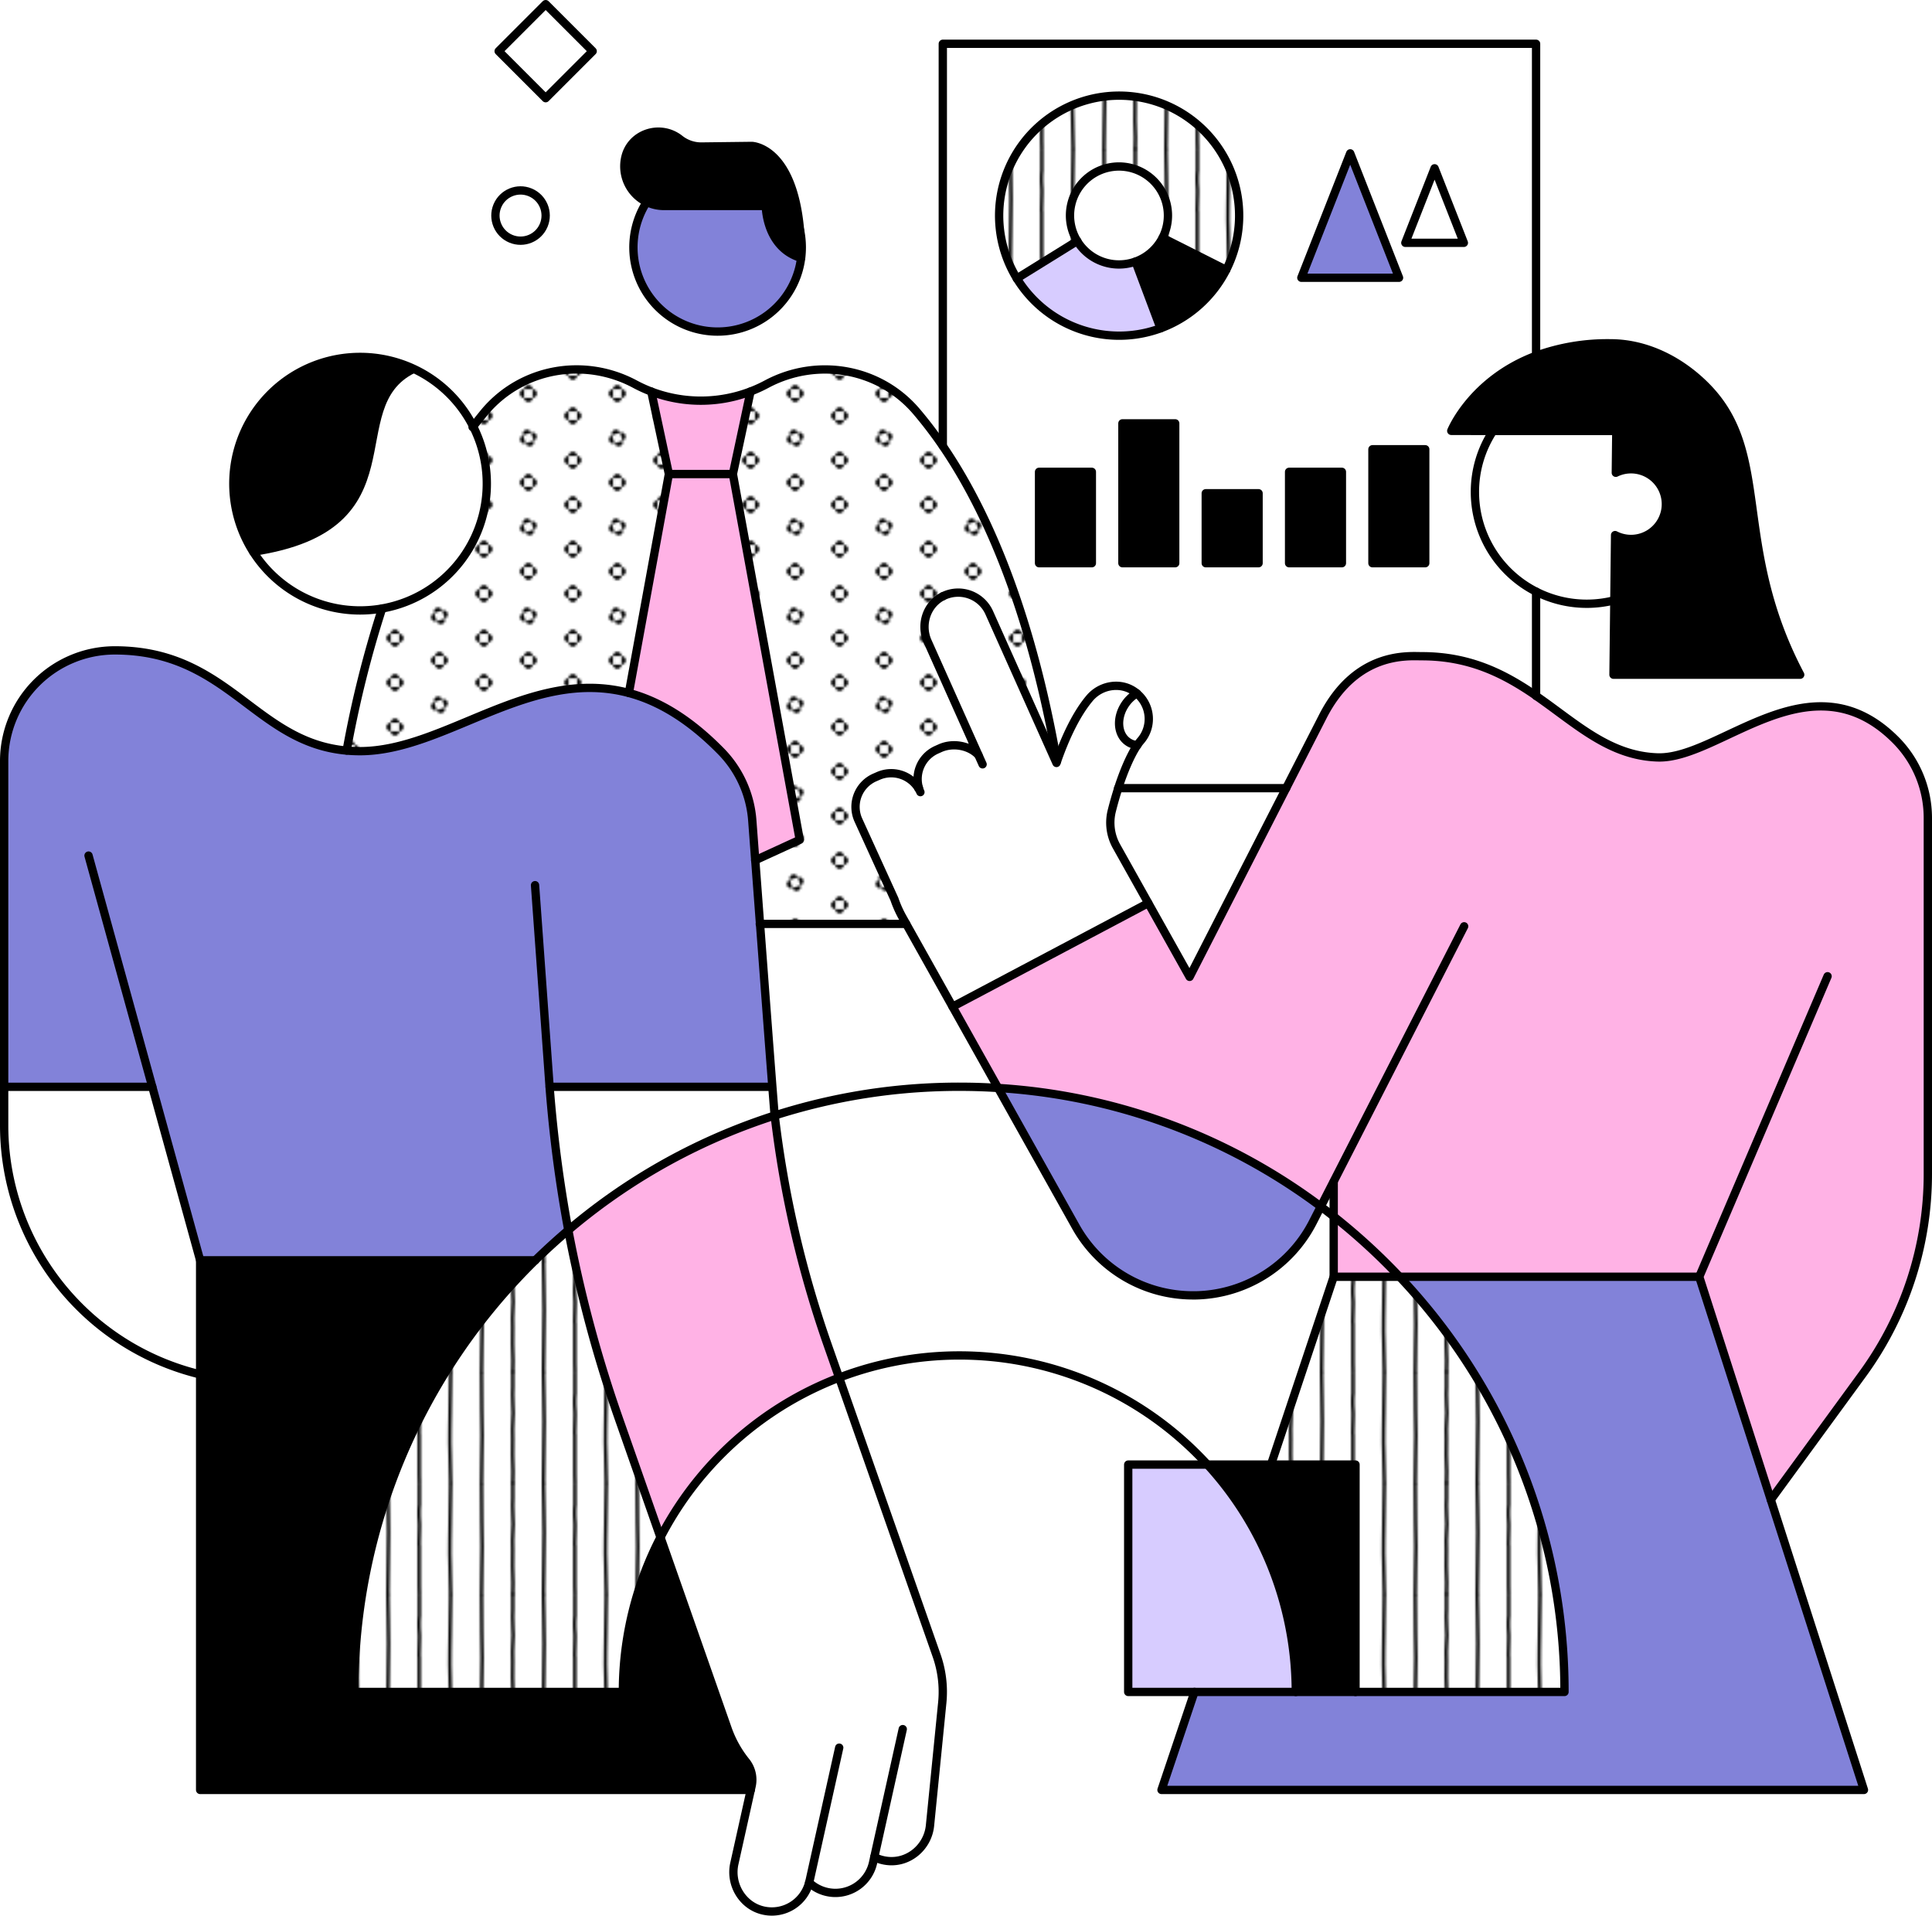 <svg xmlns="http://www.w3.org/2000/svg" xmlns:xlink="http://www.w3.org/1999/xlink" viewBox="0 0 929.89 921.91"><defs><style>.cls-1,.cls-2,.cls-9{fill:none;}.cls-2,.cls-9{stroke:#000;stroke-linecap:round;stroke-linejoin:round;}.cls-2{stroke-width:1.5px;}.cls-3{fill:#ffb2e5;}.cls-4{fill:#8282d9;}.cls-5{fill:#fff;}.cls-6{fill:url(#New_Pattern);}.cls-7{fill:#d7ccff;}.cls-8{fill:url(#New_Pattern_2);}.cls-9{stroke-width:4px;}</style><pattern id="New_Pattern" data-name="New Pattern" width="70" height="50" patternTransform="translate(-77.35 -35.26) scale(1.07)" patternUnits="userSpaceOnUse" viewBox="0 0 70 50"><rect class="cls-1" width="70" height="50"/><path class="cls-2" d="M8.89,100c-.05-7.08.29-14.17.29-21.25,0-4.32-.37-17.48-.29-28.09"/><path class="cls-2" d="M22.94,99.84c0-1.65.09-3.31.09-5,0-2.48-.21-5-.21-7.45s0-3.83.05-7.28c0-1.44-.06-2.9-.06-4.35,0-3.1.31-4.62.31-7.37,0-1.4-.27-4.94-.27-8.33q0-1.61.09-3.21V50.11"/><path class="cls-2" d="M36.74,99.84c0-9.46.33-18.09.33-27.56,0-3.7-.15-7.46-.15-11.2,0-3.35-.1-7.29-.18-10.75"/><path class="cls-2" d="M50.93,99.75c0-1.24-.07-2.75-.07-4,0-1.92,0-3.86,0-5.79,0-3.87,0-7.66,0-11.51a8.42,8.42,0,0,1-.08-1.22c0-.32.18-6.68.18-8,0-2.2-.21-3.25-.21-5.64,0-1.3.06-2.65.17-3.86,0-2.89,0-5.89,0-9.05"/><path class="cls-2" d="M65,99.71c0-8.34-.55-15.73-.36-24.06.18-8.13.16-17.71.36-25.19"/><path class="cls-2" d="M8.89,50c-.05-7.08.29-14.17.29-21.25,0-4.32-.37-17.48-.29-28.09"/><path class="cls-2" d="M22.94,49.84c0-1.65.09-3.31.09-5,0-2.48-.21-5-.21-7.45s0-3.83.05-7.28c0-1.44-.06-2.9-.06-4.35,0-3.1.31-4.62.31-7.37,0-1.4-.27-4.94-.27-8.33q0-1.6.09-3.21V.11"/><path class="cls-2" d="M36.74,49.84c0-9.46.33-18.09.33-27.56,0-3.7-.15-7.46-.15-11.2,0-3.35-.1-7.29-.18-10.75"/><path class="cls-2" d="M50.93,49.75c0-1.24-.07-2.75-.07-4,0-1.92,0-3.86,0-5.79,0-3.87,0-7.66,0-11.51a8.42,8.42,0,0,1-.08-1.22c0-.32.18-6.68.18-8,0-2.2-.21-3.25-.21-5.64,0-1.3.06-2.65.17-3.86,0-2.89,0-5.89,0-9"/><path class="cls-2" d="M65,49.71c0-8.34-.55-15.73-.36-24.06.18-8.13.16-17.71.36-25.19"/><path class="cls-2" d="M8.89,0c-.05-7.08.29-14.17.29-21.25,0-4.32-.37-17.48-.29-28.09"/><path class="cls-2" d="M22.94-.16c0-1.65.09-3.31.09-5,0-2.48-.21-5-.21-7.45s0-3.83.05-7.28c0-1.44-.06-2.9-.06-4.35,0-3.1.31-4.62.31-7.37,0-1.4-.27-4.94-.27-8.33q0-1.61.09-3.21v-6.71"/><path class="cls-2" d="M36.74-.16c0-9.46.33-18.09.33-27.56,0-3.7-.15-7.46-.15-11.2,0-3.35-.1-7.29-.18-10.75"/><path class="cls-2" d="M50.93-.25c0-1.24-.07-2.75-.07-4,0-1.92,0-3.86,0-5.79,0-3.87,0-7.66,0-11.51a8.42,8.42,0,0,1-.08-1.22c0-.32.18-6.68.18-8,0-2.2-.21-3.25-.21-5.64,0-1.3.06-2.65.17-3.86,0-2.89,0-5.89,0-9.05"/><path class="cls-2" d="M65-.29c0-8.34-.55-15.73-.36-24.06.18-8.13.16-17.71.36-25.19"/></pattern><pattern id="New_Pattern_2" data-name="New Pattern 2" width="40" height="40" patternTransform="translate(-66.69 -24.61) scale(1.07)" patternUnits="userSpaceOnUse" viewBox="0 0 40 40"><rect class="cls-1" width="40" height="40"/><path d="M36.18,30a1.9,1.9,0,0,0,1.91,1.91V28.09A1.9,1.9,0,0,0,36.18,30Z"/><path d="M40,33.82a1.9,1.9,0,0,0,1.91-1.91H38.09A1.9,1.9,0,0,0,40,33.82Z"/><path d="M40,26.18a1.9,1.9,0,0,0-1.91,1.91h3.82A1.9,1.9,0,0,0,40,26.18Z"/><path d="M16.18,40a1.9,1.9,0,0,0,1.91,1.91V38.09A1.9,1.9,0,0,0,16.18,40Z"/><path d="M21.91,38.09v3.82a1.91,1.91,0,0,0,0-3.82Z"/><path d="M20,36.18a1.9,1.9,0,0,0-1.91,1.91h3.82A1.9,1.9,0,0,0,20,36.18Z"/><path d="M1.91,28.09v3.82a1.91,1.91,0,0,0,0-3.82Z"/><path d="M36.18,10a1.9,1.9,0,0,0,1.91,1.91V8.09A1.9,1.9,0,0,0,36.18,10Z"/><path d="M40,13.82a1.9,1.9,0,0,0,1.91-1.91H38.09A1.9,1.9,0,0,0,40,13.82Z"/><path d="M40,6.18a1.9,1.9,0,0,0-1.91,1.91h3.82A1.9,1.9,0,0,0,40,6.18Z"/><path d="M18.79,16.37a1.92,1.92,0,0,0-1.21,2.42l3.63-1.21A1.92,1.92,0,0,0,18.79,16.37Z"/><path d="M22.42,21.21l-3.63,1.21a1.91,1.91,0,0,0,3.63-1.21Z"/><path d="M16.37,21.21a1.92,1.92,0,0,0,2.42,1.21l-1.21-3.63A1.92,1.92,0,0,0,16.37,21.21Z"/><path d="M23.63,18.79a1.92,1.92,0,0,0-2.42-1.21l1.21,3.63A1.92,1.92,0,0,0,23.63,18.79Z"/><path d="M1.91,8.09v3.82a1.91,1.91,0,0,0,0-3.82Z"/><path d="M20,3.82a1.9,1.9,0,0,0,1.91-1.91H18.09A1.9,1.9,0,0,0,20,3.82Z"/><path d="M0,33.82a1.9,1.9,0,0,0,1.91-1.91H-1.91A1.9,1.9,0,0,0,0,33.82Z"/><path d="M0,26.18a1.9,1.9,0,0,0-1.91,1.91H1.91A1.9,1.9,0,0,0,0,26.18Z"/><path d="M0,13.82a1.9,1.9,0,0,0,1.91-1.91H-1.91A1.9,1.9,0,0,0,0,13.82Z"/><path d="M0,6.18A1.9,1.9,0,0,0-1.91,8.09H1.91A1.9,1.9,0,0,0,0,6.18Z"/><path d="M16.18,0a1.9,1.9,0,0,0,1.91,1.91V-1.91A1.9,1.9,0,0,0,16.18,0Z"/><path d="M21.91-1.91V1.91A1.9,1.9,0,0,0,23.82,0,1.9,1.9,0,0,0,21.91-1.91Z"/></pattern></defs><g id="Layer_2" data-name="Layer 2"><g id="illustrations"><path class="cls-3" d="M817.86,614.45H673.6a291,291,0,0,0-31.68-29V568.79c-2.42,4.73-4.6,8.76-6.2,11.89A289.76,289.76,0,0,0,480.4,523.62l-21.91-39.14,94.18-49.86,19.9,35.53,64.11-125.31c16.07-31.43,41.11-29,47.73-29,23.5,0,40.2,8.87,54.92,19h0c19.29,13.34,35.19,28.89,58.53,29.62,29.95.92,73.36-49.4,114.35-8.57l.08.08a53.15,53.15,0,0,1,15.6,37.67V565a163.34,163.34,0,0,1-31.42,96.3l-44.16,60.46Z"/><path class="cls-4" d="M852.31,721.75l44.83,139.67H559l15.88-47.17H753a290.15,290.15,0,0,0-79.36-199.8H817.86Z"/><path d="M866.45,324.66H776.59l.77-67.18a16.79,16.79,0,1,0,.35-30l.23-20.12H698.51s9.77-24.48,40.82-36.14a100.67,100.67,0,0,1,35.71-6c17.65,0,33.86,8.5,45.88,20.52C853.39,218.2,833,261.33,866.45,324.66Z"/><path class="cls-5" d="M785.1,225.8a16.78,16.78,0,1,1-7.74,31.68L777,288.89a53.82,53.82,0,0,1-67.11-52.11,53.52,53.52,0,0,1,8.74-29.38h59.31l-.23,20.12A16.63,16.63,0,0,1,785.1,225.8Z"/><path class="cls-5" d="M753,814.25H652.42V704.83H611.75l30.17-90.38H673.6A290.15,290.15,0,0,1,753,814.25Z"/><path class="cls-5" d="M596.43,103.74a57.47,57.47,0,0,1-6.25,26.15l-30.63-15.43h0a23.29,23.29,0,0,0,2.6-10.72A23.52,23.52,0,1,0,518.52,116L489.38,134h0a57.82,57.82,0,1,1,107.06-30.3Z"/><path class="cls-5" d="M442,379.31a15.44,15.44,0,0,0-19.35-5.86l-1.76.77a15.44,15.44,0,0,0-7.78,20.38l17.41,38.14a52.68,52.68,0,0,0,4,8.92l1.67,3H365.68L363.46,414h0l21.45-9.84-32.16-176,8.47-39.69h0a66.5,66.5,0,0,0,7.77-3.54c24.28-13,54.34-7.82,72.18,13.17a198.75,198.75,0,0,1,12.6,16.53c30.76,45,46.75,104.54,55,151.81-.08.25-.17.49-.25.75l-32.35-72.28A16.37,16.37,0,0,0,453.82,287l0,0c-7.84,4-10.91,13.67-7.32,21.7l24.47,54.68c-4.38-4.6-12.24-6-18.37-3.31l-1.77.79A15.42,15.42,0,0,0,443,381.21,13.3,13.3,0,0,0,442,379.31Z"/><path class="cls-5" d="M313.47,188.44l8.47,39.69L302.69,333.48c-47.44-12.69-88.35,28-129.48,28-2.19,0-4.31-.1-6.36-.28a527,527,0,0,1,17.07-68.34,60.82,60.82,0,0,0,43.54-87.28c2-2.56,4-5.06,6-7.5,17.86-21,47.91-26.2,72.19-13.17a66.5,66.5,0,0,0,7.77,3.54Z"/><path class="cls-5" d="M297.84,682.56l20.08,57.22a161.11,161.11,0,0,0-18.12,74.47H170.52a290.33,290.33,0,0,1,87.09-207.71h0Q265.33,599,273.57,592A620.94,620.94,0,0,0,297.84,682.56Z"/><path class="cls-6" d="M753,814.25H652.42V704.83H611.75l30.17-90.38H673.6A290.15,290.15,0,0,1,753,814.25Z"/><path class="cls-5" d="M547.18,333.66c-.15-.14-.32-.26-.48-.39-6.76-5.31-16.63-3.87-22.19,2.69-6.15,7.29-11.53,18.31-15.73,30.44-8.25-47.27-24.24-106.85-55-151.81V21.07H739.33V171.26c-31.05,11.66-40.82,36.14-40.82,36.14h20.12a53.75,53.75,0,0,0,20.7,77.32v50.16c-14.72-10.17-31.42-19-54.92-19-6.62,0-31.66-2.43-47.73,29L619,379.31H538.25c2.78-8.61,6.09-16.14,9.16-20.68a21.88,21.88,0,0,1,1.64-2.17A16,16,0,0,0,547.18,333.66Zm157.39-216.8L690.48,81,676.4,116.86ZM686,271V216.21H660.57V271ZM673.37,133.67,649.87,73.8l-23.52,59.87ZM645.87,271v-44H620.45v44Zm-40.11,0V237.38H580.34V271ZM590.18,129.89A57.76,57.76,0,1,0,558.59,158,57.47,57.47,0,0,0,590.18,129.89ZM565.64,271v-67.3H540.23V271Zm-40.12,0v-44H500.1v44Z"/><polygon class="cls-5" points="690.48 80.99 704.57 116.86 676.4 116.86 690.48 80.99"/><rect x="660.57" y="216.21" width="25.41" height="54.83"/><path class="cls-3" d="M673.6,614.45H641.92v-29A291,291,0,0,1,673.6,614.45Z"/><polygon class="cls-4" points="649.87 73.8 673.37 133.67 626.35 133.67 649.87 73.8"/><path d="M652.42,704.83V814.25H623.68a161.36,161.36,0,0,0-42.56-109.42Z"/><rect x="620.45" y="227.07" width="25.42" height="43.97"/><path class="cls-5" d="M641.92,585.46v29l-30.17,90.38H581.12A162.18,162.18,0,0,0,403.86,663l-5.48-15.65a514.23,514.23,0,0,1-25.51-110.45A290.61,290.61,0,0,1,461.74,523q9.39,0,18.66.59l37.36,66.69a64.62,64.62,0,0,0,56.47,33.1h1.24a64.78,64.78,0,0,0,56.42-35.25l3.83-7.47C637.81,582.25,639.88,583.83,641.92,585.46Z"/><path class="cls-5" d="M641.92,568.79v16.67c-2-1.63-4.11-3.21-6.2-4.78C637.32,577.55,639.5,573.52,641.92,568.79Z"/><path class="cls-4" d="M635.72,580.68l-3.83,7.47a64.78,64.78,0,0,1-56.42,35.25h-1.24a64.62,64.62,0,0,1-56.47-33.1L480.4,523.62A289.76,289.76,0,0,1,635.72,580.68Z"/><path class="cls-7" d="M623.68,814.25H543V704.83h38.1A161.36,161.36,0,0,1,623.68,814.25Z"/><rect x="580.34" y="237.38" width="25.42" height="33.66"/><path class="cls-6" d="M596.43,103.74a57.47,57.47,0,0,1-6.25,26.15l-30.63-15.43h0a23.29,23.29,0,0,0,2.6-10.72A23.52,23.52,0,1,0,518.52,116L489.38,134h0a57.82,57.82,0,1,1,107.06-30.3Z"/><path d="M559.55,114.46l30.63,15.43A57.91,57.91,0,0,1,558.59,158l-12.05-32.11h0a23.53,23.53,0,0,0,13-11.42Z"/><rect x="540.23" y="203.74" width="25.41" height="67.3"/><path class="cls-5" d="M562.14,103.74a23.29,23.29,0,0,1-2.6,10.72,23.5,23.5,0,1,1,2.6-10.72Z"/><path class="cls-7" d="M546.54,125.89,558.59,158a57.87,57.87,0,0,1-69.22-24h0L518.52,116a23.55,23.55,0,0,0,28,9.92Z"/><path class="cls-5" d="M470.93,363.36l-24.47-54.68c-3.59-8-.52-17.72,7.32-21.7l0,0a16.37,16.37,0,0,1,22.36,7.91l32.35,72.28c.08-.26.17-.5.25-.75,4.21-12.13,9.58-23.15,15.73-30.44,5.56-6.56,15.43-8,22.19-2.69.16.13.33.25.48.39a17.33,17.33,0,0,0-5.46,5.07c-4.53,6.49-4,14.66,1.12,18.25a9.34,9.34,0,0,0,4.57,1.65c-3.07,4.54-6.38,12.07-9.16,20.68h0c-1.15,3.53-2.21,7.26-3.15,11a23.3,23.3,0,0,0,2.3,17l15.28,27.28-94.18,49.86-24-42.82a52.68,52.68,0,0,1-4-8.92L413.11,394.6a15.44,15.44,0,0,1,7.78-20.38l1.76-.77A15.44,15.44,0,0,1,442,379.31a13.3,13.3,0,0,1,1,1.9,15.42,15.42,0,0,1,7.76-20.37l1.77-.79C458.69,357.32,466.55,358.76,470.93,363.36Z"/><path class="cls-5" d="M547.18,333.66a16,16,0,0,1,1.87,22.8,21.88,21.88,0,0,0-1.64,2.17,9.34,9.34,0,0,1-4.57-1.65c-5.15-3.59-5.65-11.76-1.12-18.25A17.33,17.33,0,0,1,547.18,333.66Z"/><rect x="500.1" y="227.07" width="25.42" height="43.97"/><path class="cls-8" d="M442,379.31a15.44,15.44,0,0,0-19.35-5.86l-1.76.77a15.44,15.44,0,0,0-7.78,20.38l17.41,38.14a52.68,52.68,0,0,0,4,8.92l1.67,3H365.68L363.46,414h0l21.45-9.84-32.16-176,8.47-39.69h0a66.5,66.5,0,0,0,7.77-3.54c24.28-13,54.34-7.82,72.18,13.17a198.75,198.75,0,0,1,12.6,16.53c30.76,45,46.75,104.54,55,151.81-.08.25-.17.49-.25.75l-32.35-72.28A16.37,16.37,0,0,0,453.82,287l0,0c-7.84,4-10.91,13.67-7.32,21.7l24.47,54.68c-4.38-4.6-12.24-6-18.37-3.31l-1.77.79A15.42,15.42,0,0,0,443,381.21,13.3,13.3,0,0,0,442,379.31Z"/><path class="cls-5" d="M420.79,893.75l-.59,2.71A18.56,18.56,0,0,1,389.45,906a18.54,18.54,0,0,1-21.64,13.52c-10.19-2.06-16.58-12.54-14.32-22.68l8.28-37.19A14,14,0,0,0,359,847.74a53.19,53.19,0,0,1-8.82-15.86l-32.3-92.1A162.49,162.49,0,0,1,403.86,663l46.9,133.67a52.8,52.8,0,0,1,2.75,22.89l-5.89,59c-1,10.16-9.9,18-20.07,17.11A18.64,18.64,0,0,1,420.79,893.75Z"/><path class="cls-3" d="M398.38,647.3,403.86,663a162.49,162.49,0,0,0-85.94,76.83l-20.08-57.22A620.94,620.94,0,0,1,273.57,592a290.5,290.5,0,0,1,99.3-55.11A514.23,514.23,0,0,0,398.38,647.3Z"/><path class="cls-5" d="M385.91,119.09a40,40,0,0,1-.32,5c0-4.95-.2-9.43-.56-13.51A41.39,41.39,0,0,1,385.91,119.09Z"/><path d="M385,110.62c.36,4.08.56,8.56.56,13.51-17-5-17-25-17-25h-49A19.09,19.09,0,0,1,301,75.66c2.7-11.54,16.79-16.07,26.12-8.78l.16.13a16.59,16.59,0,0,0,10.38,3.51l24.13-.29s19.62.22,23.25,40.36A0,0,0,0,0,385,110.62Z"/><path class="cls-3" d="M352.76,228.13l32.16,176L363.47,414h0L362.09,395A53.13,53.13,0,0,0,347,361.45c-15.45-15.69-30.14-24.19-44.26-28l19.25-105.35Z"/><path class="cls-4" d="M385.59,124.13a40.53,40.53,0,1,1-74.33-26.92,19.06,19.06,0,0,0,8.28,1.88h49S368.54,119.09,385.59,124.13Z"/><path class="cls-5" d="M371.43,523q.63,6.91,1.44,13.82A290.5,290.5,0,0,0,273.57,592a621,621,0,0,1-9-68.93Z"/><path class="cls-4" d="M264.55,523a621,621,0,0,0,9,68.93q-8.24,7-15.95,14.58H96.33L73.3,523H2V366.23A53.27,53.27,0,0,1,55.27,313c54.62,0,67.41,44.29,111.58,48.22,2.05.18,4.17.28,6.36.28,41.13,0,82-40.67,129.48-28,14.12,3.78,28.81,12.28,44.26,28A53.13,53.13,0,0,1,362.09,395s9.08,125.13,9.34,128.07Z"/><path d="M359,847.74a14,14,0,0,1,2.73,11.92l-.4,1.76h-265V606.54H257.61a290.33,290.33,0,0,0-87.09,207.71H299.8a161.11,161.11,0,0,1,18.12-74.47l32.3,92.1A53.19,53.19,0,0,0,359,847.74Z"/><path class="cls-3" d="M361.23,188.43h0l-8.47,39.69H321.94l-8.47-39.69h0a67.14,67.14,0,0,0,47.76,0Z"/><path class="cls-8" d="M313.47,188.44l8.47,39.69L302.69,333.48c-47.44-12.69-88.35,28-129.48,28-2.19,0-4.31-.1-6.36-.28a527,527,0,0,1,17.07-68.34,60.82,60.82,0,0,0,43.54-87.28c2-2.56,4-5.06,6-7.5,17.86-21,47.91-26.2,72.19-13.17a66.5,66.5,0,0,0,7.77,3.54Z"/><path class="cls-6" d="M297.84,682.56l20.08,57.22a161.11,161.11,0,0,0-18.12,74.47H170.52a290.33,290.33,0,0,1,87.09-207.71h0Q265.33,599,273.57,592A620.94,620.94,0,0,0,297.84,682.56Z"/><rect class="cls-5" x="246.63" y="8.63" width="32" height="32" transform="translate(59.51 192.92) rotate(-45)"/><circle class="cls-5" cx="250.54" cy="103.74" r="12.09"/><path class="cls-5" d="M227.46,205.56a60.82,60.82,0,0,1-43.54,87.28,61.83,61.83,0,0,1-10.71.93,60.75,60.75,0,0,1-51.35-28.25c80.27-12,40.38-69.55,76.74-87.77A60.94,60.94,0,0,1,227.46,205.56Z"/><path d="M198.6,177.75c-36.36,18.22,3.53,75.79-76.74,87.77a60.8,60.8,0,0,1,76.74-87.77Z"/><path class="cls-5" d="M96.33,606.54v54.89A123.29,123.29,0,0,1,2,541.74V523H73.3Z"/><path class="cls-9" d="M183.92,292.84a61,61,0,1,0-10.71.93A61.83,61.83,0,0,0,183.92,292.84Z"/><path class="cls-9" d="M121.86,265.52c80.27-12,40.38-69.55,76.74-87.77"/><path class="cls-9" d="M96.33,661.43A123.29,123.29,0,0,1,2,541.74V366.23A53.27,53.27,0,0,1,55.27,313c54.62,0,67.41,44.3,111.58,48.22,2.05.18,4.17.28,6.36.28,41.13,0,82-40.68,129.48-28,14.12,3.78,28.81,12.28,44.26,28A53.13,53.13,0,0,1,362.09,395s10.24,137.29,10.78,141.89A515.43,515.43,0,0,0,398.38,647.3l52.38,149.32a52.8,52.8,0,0,1,2.75,22.89l-5.89,59c-1,10.16-9.9,18-20.07,17.11a18.64,18.64,0,0,1-6.76-1.9"/><polyline class="cls-9" points="42.61 411.75 96.33 606.54 96.33 861.41 361.37 861.41"/><line class="cls-9" x1="96.33" y1="606.54" x2="257.61" y2="606.54"/><path class="cls-9" d="M434.5,832.15l-14.3,64.31A18.56,18.56,0,0,1,389.45,906"/><path class="cls-9" d="M257.52,426c2.51,34.71,7,96.67,7,97a645.91,645.91,0,0,0,9,68.93,620.94,620.94,0,0,0,24.27,90.6l52.38,149.32A53.19,53.19,0,0,0,359,847.74a14,14,0,0,1,2.73,11.92l-8.28,37.19c-2.26,10.14,4.13,20.62,14.32,22.68A18.54,18.54,0,0,0,389.45,906a5.8,5.8,0,0,0,.16-.63l14.31-64.3"/><line class="cls-9" x1="2" y1="523.03" x2="73.3" y2="523.03"/><line class="cls-9" x1="264.54" y1="523.03" x2="371.44" y2="523.03"/><path class="cls-9" d="M442,379.31l.24-.26"/><path class="cls-9" d="M704.7,445.79,631.89,588.15a64.78,64.78,0,0,1-56.42,35.25h-1.24a64.62,64.62,0,0,1-56.47-33.1L434.5,441.66a52.68,52.68,0,0,1-4-8.92L413.11,394.6a15.44,15.44,0,0,1,7.78-20.38l1.76-.77A15.44,15.44,0,0,1,442,379.31a13.3,13.3,0,0,1,1,1.9,15.42,15.42,0,0,1,7.76-20.37l1.77-.79c6.13-2.73,14-1.29,18.37,3.31"/><polyline class="cls-9" points="879.63 469.82 817.86 614.45 897.14 861.41 559.04 861.41 574.91 814.25"/><polyline class="cls-9" points="611.75 704.83 641.92 614.45 641.92 568.77"/><line class="cls-9" x1="641.92" y1="614.45" x2="817.86" y2="614.45"/><path class="cls-9" d="M739.33,334.89c19.29,13.34,35.19,28.89,58.53,29.62,29.95.92,73.36-49.4,114.35-8.57l.08.08a53.15,53.15,0,0,1,15.6,37.67V565a163.34,163.34,0,0,1-31.42,96.3l-44.16,60.46"/><path class="cls-9" d="M538.24,379.31c-1.15,3.53-2.21,7.26-3.15,11a23.3,23.3,0,0,0,2.3,17l35.18,62.81,64.11-125.31c16.07-31.43,41.11-29,47.73-29,23.5,0,40.2,8.87,54.92,19"/><path class="cls-9" d="M472.93,367.83l-26.47-59.15c-3.59-8-.52-17.72,7.32-21.7l0,0a16.37,16.37,0,0,1,22.36,7.91l32.35,72.28c.08-.26.17-.5.25-.75,4.21-12.13,9.58-23.15,15.73-30.44,5.56-6.56,15.43-8,22.19-2.69.16.13.33.25.48.39a16,16,0,0,1,1.87,22.8,21.88,21.88,0,0,0-1.64,2.17c-3.07,4.54-6.38,12.07-9.16,20.68"/><path class="cls-9" d="M547.41,358.63a9.34,9.34,0,0,1-4.57-1.65c-5.15-3.59-5.65-11.76-1.12-18.25a17.33,17.33,0,0,1,5.46-5.07,0,0,0,0,1,0,0"/><path class="cls-9" d="M623.68,814.25a161.94,161.94,0,1,0-323.88,0H170.52a290.33,290.33,0,0,1,87.09-207.71h0Q265.33,599,273.57,592A290.31,290.31,0,0,1,461.74,523q9.39,0,18.66.59a288.8,288.8,0,0,1,155.32,57.06c2.09,1.56,4.15,3.16,6.2,4.78a297,297,0,0,1,31.68,29A290.22,290.22,0,0,1,753,814.25H652.42"/><path class="cls-9" d="M227.46,205.56c2-2.56,4-5.06,6-7.5,17.86-21,47.91-26.2,72.19-13.17a67.1,67.1,0,0,0,63.3,0c24.28-13,54.34-7.82,72.18,13.17a196.6,196.6,0,0,1,12.6,16.53c30.76,45,46.75,104.54,55,151.81"/><line class="cls-9" x1="538.24" y1="379.31" x2="619.04" y2="379.31"/><path class="cls-9" d="M777,288.89a53.82,53.82,0,0,1-67.11-52.11,53.52,53.52,0,0,1,8.74-29.38"/><line class="cls-9" x1="739.33" y1="334.89" x2="739.33" y2="284.72"/><polyline class="cls-9" points="739.33 171.25 739.33 21.07 453.78 21.07 453.78 214.59"/><line class="cls-9" x1="453.78" y1="286.96" x2="453.78" y2="286.98"/><line class="cls-9" x1="436.17" y1="444.63" x2="365.69" y2="444.63"/><path class="cls-9" d="M166.85,361.18a527,527,0,0,1,17.07-68.34"/><path class="cls-9" d="M311.26,97.21a40.52,40.52,0,1,0,74.65,21.88,41.39,41.39,0,0,0-.88-8.47"/><path class="cls-9" d="M385.59,124.13c-17-5-17-25-17-25h-49A19.09,19.09,0,0,1,301,75.66c2.7-11.54,16.79-16.07,26.12-8.78l.16.13a16.59,16.59,0,0,0,10.38,3.51l24.13-.29s19.62.22,23.25,40.36a0,0,0,0,0,0,0C385.39,114.7,385.59,119.18,385.59,124.13Z"/><rect class="cls-9" x="246.63" y="8.63" width="32" height="32" transform="translate(59.51 192.92) rotate(-45)"/><circle class="cls-9" cx="250.54" cy="103.74" r="12.09" transform="translate(58.82 295.51) rotate(-67.5)"/><polygon class="cls-9" points="574.91 814.25 543.02 814.25 543.02 704.83 652.42 704.83 652.42 814.25 574.91 814.25"/><polyline class="cls-9" points="361.23 188.44 352.75 228.13 384.92 404.17 363.47 414.01"/><polyline class="cls-9" points="302.69 333.48 321.94 228.13 313.47 188.44"/><line class="cls-9" x1="321.94" y1="228.13" x2="352.76" y2="228.13"/><path class="cls-9" d="M718.63,207.4h59.31l-.23,20.12a16.77,16.77,0,1,1-.35,30l-.77,67.18h89.86C833,261.33,853.39,218.2,820.92,185.73c-12-12-28.23-20.52-45.88-20.52a100.67,100.67,0,0,0-35.71,6c-31,11.67-40.82,36.14-40.82,36.14Z"/><path class="cls-9" d="M590.18,129.89A57.76,57.76,0,1,0,558.59,158,58.06,58.06,0,0,0,590.18,129.89Z"/><path class="cls-9" d="M559.54,114.46a23.29,23.29,0,0,0,2.6-10.72,23.57,23.57,0,1,0-2.6,10.72Z"/><line class="cls-9" x1="546.54" y1="125.89" x2="558.59" y2="158"/><line class="cls-9" x1="489.38" y1="134.03" x2="518.52" y2="115.96"/><line class="cls-9" x1="559.55" y1="114.46" x2="590.18" y2="129.89"/><polygon class="cls-9" points="673.37 133.67 649.87 73.8 626.35 133.67 673.37 133.67"/><polygon class="cls-9" points="704.57 116.86 690.48 80.99 676.4 116.86 704.57 116.86"/><rect class="cls-9" x="500.1" y="227.07" width="25.42" height="43.97"/><rect class="cls-9" x="540.23" y="203.74" width="25.41" height="67.3"/><rect class="cls-9" x="580.34" y="237.38" width="25.42" height="33.66"/><rect class="cls-9" x="620.45" y="227.07" width="25.42" height="43.97"/><rect class="cls-9" x="660.57" y="216.21" width="25.41" height="54.83"/><line class="cls-9" x1="458.49" y1="484.48" x2="552.67" y2="434.62"/></g></g></svg>